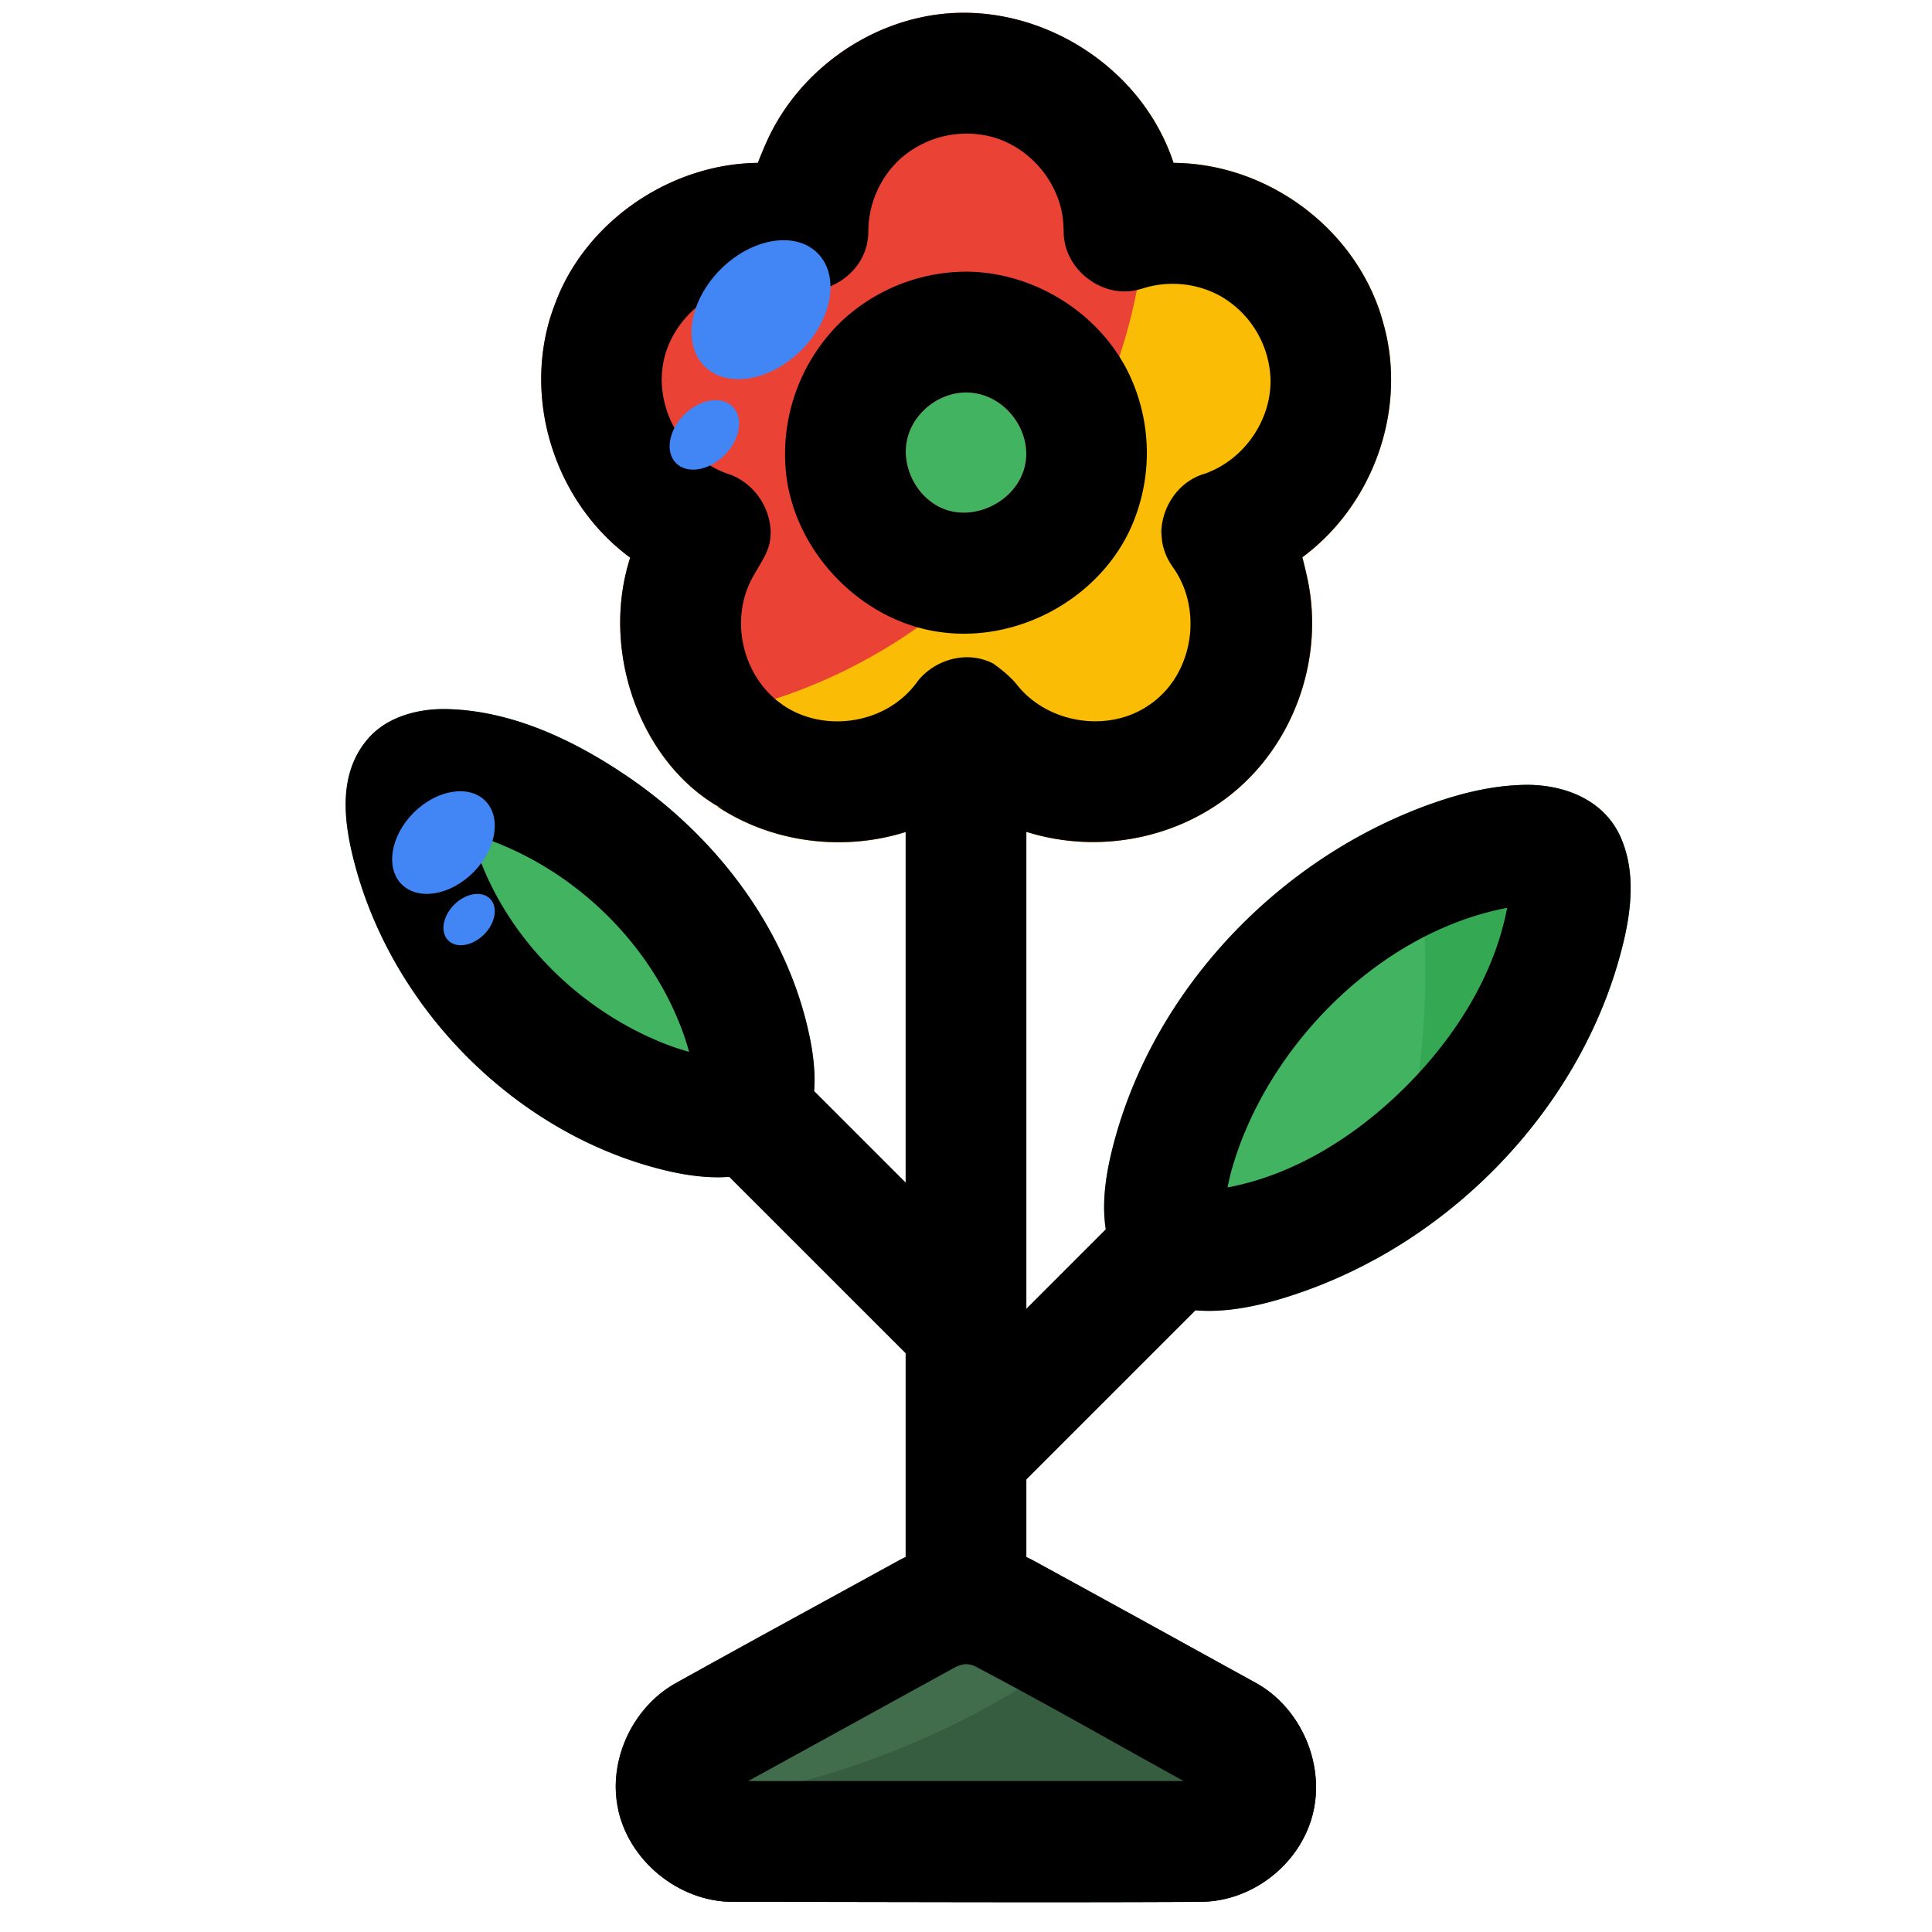<svg xmlns="http://www.w3.org/2000/svg" fill-rule="evenodd" stroke-linejoin="round" stroke-miterlimit="2" clip-rule="evenodd" viewBox="0 0 64 64" id="Flower">
  <path fill="none" d="M0 0h64v64H0z"></path>
  <path fill="#ea4335" d="M23.564 26.578c-2.411-1.565-3.661-5.082-2.688-8.105l-.053-.039c-2.375-1.781-3.484-5.054-2.584-7.949.043-.138.186-.554.348-.903 1.143-2.465 3.791-4.161 6.517-4.186 0 0 .144-.373.301-.721C26.429 2.411 28.679.751 31.172.466c3.259-.372 6.646 1.712 7.703 4.93l.066.001c2.971.045 5.79 2.041 6.763 4.912.046.137.175.558.249.935.524 2.665-.579 5.565-2.812 7.217 0 0 .11.413.189.803.487 2.435-.358 5.085-2.234 6.783-2.41 2.182-6.268 2.523-9.078.521 0 0-.337.217-.668.406-2.314 1.318-5.352 1.228-7.598-.266l-.126-.086-.062-.044Zm.006.004-.02-.014a.121.121 0 0 0 .014.01l.006.004.182.126.234.088-.126-.053c-.109-.053-.138-.064-.24-.129l-.05-.032Z" class="colorffd600 svgShape"></path>
  <path fill="#416d4d" d="M32.036 51.129a4.753 4.753 0 0 1 2.186.561c2.468 1.345 4.925 2.709 7.388 4.063 1.54.857 2.356 2.833 1.82 4.542-.471 1.499-1.914 2.633-3.522 2.702l-.123.003c-5.178.027-10.356 0-15.534 0-1.787-.009-3.477-1.394-3.798-3.183-.28-1.562.513-3.251 1.905-4.046 2.456-1.369 4.927-2.71 7.391-4.065a4.76 4.76 0 0 1 2.287-.577Z" class="color6d4c41 svgShape"></path>
  <path fill="#375d41" d="M37.313 53.385c1.433.789 2.864 1.58 4.297 2.368 1.54.857 2.356 2.833 1.82 4.542-.471 1.499-1.914 2.633-3.522 2.702l-.123.003c-5.178.027-10.356 0-15.534 0-1.748-.009-3.404-1.335-3.775-3.067a27.747 27.747 0 0 0 16.837-6.548Z" class="color5d4037 svgShape"></path>
  <path fill="#42b360" d="M50.63 26c1.259.012 2.548.527 3.078 1.785.537 1.272.282 2.717-.078 3.993-1.417 5.017-5.512 9.249-10.426 10.995-1.502.533-3.172.911-4.601.431a2.84 2.84 0 0 1-1.74-1.625c-.503-1.247-.262-2.655.085-3.902 1.382-4.967 5.376-9.144 10.202-10.954 1.119-.419 2.301-.725 3.48-.723zm-35.907-2.512c2.142.025 4.219.98 6.048 2.222 2.997 2.034 5.351 5.135 6.067 8.719a7.692 7.692 0 0 1 .142 1.135c.044 1.05-.252 2.211-1.158 2.861-1 .718-2.403.664-3.681.369-4.887-1.13-9.053-5.218-10.372-10.106-.389-1.439-.6-3.064.444-4.243.608-.687 1.586-.961 2.51-.957z" class="color7cb342 svgShape"></path>
  <path fill="#fbbc05" d="M37.763 3.317c.48.617.861 1.316 1.112 2.079l.066.001c2.971.045 5.79 2.041 6.763 4.912.046.137.175.558.249.935.524 2.665-.579 5.565-2.812 7.217 0 0 .11.413.189.803.487 2.435-.358 5.085-2.234 6.783-2.41 2.182-6.268 2.523-9.078.521 0 0-.337.217-.668.406-2.314 1.318-5.352 1.228-7.598-.266l-.126-.086-.062-.044c-.943-.612-1.709-1.523-2.233-2.586 9.298-.618 16.66-8.366 16.66-17.819 0-.972-.078-1.926-.228-2.856ZM23.57 26.582l-.02-.014a.121.121 0 0 0 .014.01l.006.004.182.126.234.088-.126-.053c-.109-.053-.138-.064-.24-.129l-.05-.032Z" class="colorffc107 svgShape"></path>
  <path fill="#34a853" d="M46.732 26.887c.139-.057.278-.111.418-.164 1.119-.419 2.301-.725 3.48-.723 1.259.012 2.548.527 3.078 1.785.537 1.272.282 2.717-.078 3.993-1.19 4.214-4.27 7.875-8.137 9.973a27.79 27.79 0 0 0 1.724-9.666c0-1.776-.167-3.514-.485-5.198Z" class="color689f38 svgShape"></path>
  <path fill="#42b360" d="M31.987 13c-.891.009-1.734.672-1.936 1.547-.21.909.31 1.932 1.172 2.297 1.105.468 2.564-.295 2.754-1.538.17-1.109-.735-2.287-1.951-2.306h-.039Z" class="color7cb342 svgShape"></path>
  <path d="M32.039 9c2.202.021 4.33 1.339 5.319 3.3a6.085 6.085 0 0 1 .049 5.302c-1.141 2.367-3.95 3.821-6.614 3.276-2.4-.491-4.394-2.605-4.735-5.042a6.107 6.107 0 0 1 1.802-5.178A6.06 6.06 0 0 1 31.961 9h.078Zm-.052 4c-.891.009-1.734.672-1.936 1.547-.21.909.31 1.932 1.172 2.297 1.105.468 2.564-.295 2.754-1.538.17-1.109-.735-2.287-1.951-2.306h-.039Z" fill="#000000" class="color000000 svgShape"></path>
  <path d="M23.564 26.578c-2.411-1.564-3.661-5.082-2.688-8.105l-.053-.039c-2.375-1.781-3.484-5.054-2.584-7.949.043-.138.186-.554.348-.903 1.143-2.465 3.791-4.161 6.517-4.186 0 0 .144-.373.301-.721C26.429 2.411 28.679.751 31.172.466c3.259-.372 6.646 1.712 7.703 4.93l.066.001c2.971.045 5.79 2.041 6.763 4.912.046.137.175.558.249.935.524 2.665-.579 5.565-2.812 7.217 0 0 .11.413.189.803.487 2.435-.358 5.085-2.234 6.783-1.879 1.702-4.639 2.284-7.096 1.508v15.798l2.63-2.631c-.157-1.011.049-2.077.318-3.045 1.382-4.967 5.376-9.144 10.202-10.954 1.119-.419 2.301-.725 3.48-.723 1.259.012 2.548.527 3.078 1.785.537 1.272.282 2.717-.078 3.993-1.417 5.017-5.512 9.249-10.426 10.995-1.163.413-2.426.732-3.601.633L34 49.009v2.569c.075.036.149.073.222.112 2.468 1.345 4.925 2.709 7.388 4.063 1.54.857 2.356 2.833 1.82 4.542-.471 1.499-1.914 2.633-3.522 2.702l-.123.003c-5.178.027-10.356 0-15.534 0-1.787-.009-3.477-1.394-3.798-3.183-.28-1.562.513-3.251 1.905-4.046 2.456-1.369 4.927-2.71 7.391-4.065.082-.045.166-.088.251-.127v-6.751l-5.844-5.843c-.656.05-1.352-.038-2.015-.191-4.887-1.13-9.053-5.218-10.372-10.106-.389-1.439-.6-3.064.444-4.243.608-.687 1.586-.961 2.51-.957 2.142.025 4.219.98 6.048 2.222 2.997 2.034 5.351 5.135 6.067 8.719a7.692 7.692 0 0 1 .142 1.135c.008.19.005.383-.011.577L30 39.172V27.561c-2.062.649-4.418.364-6.248-.853l-.012-.008a12.054 12.054 0 0 0-.114-.078l-.062-.044Zm8.431 28.55c-.139.002-.326.086-.326.086L24.786 59h14.428c-2.301-1.265-4.576-2.576-6.901-3.795a.69.69 0 0 0-.318-.077Zm17.911-25.051c-4.248.82-7.883 4.579-9.059 8.517a7.302 7.302 0 0 0-.183.742c2.235-.421 4.278-1.715 5.913-3.349 1.621-1.621 2.916-3.662 3.346-5.893 0 0 .027-.025-.017-.017ZM15.63 27.646c.811 2.98 3.153 5.506 5.992 6.763.39.173.793.322 1.205.434 0 0-.066-.238-.117-.393-.942-2.844-3.211-5.214-5.934-6.398a8.546 8.546 0 0 0-1.144-.407s-.002-.001-.002.001Zm7.934-1.068.006.004.182.126.234.088-.126-.053c-.109-.053-.138-.064-.24-.129l-.05-.032-.02-.014.014.01ZM39.971 15.67c-.045.015-.187.065-.019.005 1.264-.46 2.161-1.76 2.136-3.102a3.3 3.3 0 0 0-1.698-2.787 3.285 3.285 0 0 0-2.543-.228l-.185.05c-.12.022-.15.03-.271.04-.996.078-1.995-.689-2.137-1.72-.017-.121-.015-.152-.019-.274 0 0-.005-.289-.041-.515-.188-1.182-1.087-2.219-2.231-2.575a3.302 3.302 0 0 0-3.194.748 3.281 3.281 0 0 0-1.004 2.345l-.004.133-.014.136c-.021.12-.023.15-.056.267-.28.999-1.419 1.669-2.465 1.387-.602-.163-.891-.201-1.276-.178-1.339.083-2.575 1.089-2.927 2.392-.424 1.572.51 3.384 2.131 3.917l.124.045a2.117 2.117 0 0 1 1.252 1.855c-.004.123-.002.155-.019.277-.065.464-.36.818-.614 1.303-.694 1.323-.331 3.104.89 4.056.068.043.086.067.18.13 1.336.889 3.312.619 4.339-.687l.137-.18c.541-.627 1.428-.902 2.201-.638.115.038.141.054.25.104 0 0 .518.353.8.714.994 1.255 2.953 1.591 4.304.71.16-.104.241-.169.336-.25 1.222-1.039 1.48-3.031.514-4.368l-.077-.116c-.061-.107-.08-.132-.13-.245a2.034 2.034 0 0 1-.128-.396c-.034-.163-.043-.414-.043-.414.029-.844.568-1.629 1.364-1.896l.058-.019.079-.026Zm0 0h-.002l-.001.001h-.001l-.001.001h-.002l-.002.001-.003.001-.067.022.014-.004c.065-.019.105-.026.196-.047l-.131.025Z" fill="#000000" class="color000000 svgShape"></path>
  <path fill="#4285f4" d="M23.871 8.921c1.034-1.034 2.473-1.274 3.212-.536.738.739.499 2.178-.535 3.212-1.034 1.034-2.473 1.274-3.212.535-.738-.738-.499-2.177.535-3.211zm-1.207 4.817c.517-.517 1.236-.637 1.605-.268.37.369.25 1.089-.267 1.606-.517.517-1.237.637-1.606.267-.369-.369-.249-1.088.268-1.605zm-8.963 13.185c.764-.764 1.827-.941 2.373-.396.545.546.368 1.609-.396 2.373-.764.763-1.826.94-2.372.395-.545-.546-.368-1.608.395-2.372zm1.345 3.044c.382-.381.913-.47 1.186-.197.273.273.184.804-.198 1.186-.382.382-.913.47-1.186.198-.273-.273-.184-.805.198-1.187z" class="colorffffff svgShape"></path>
</svg>
